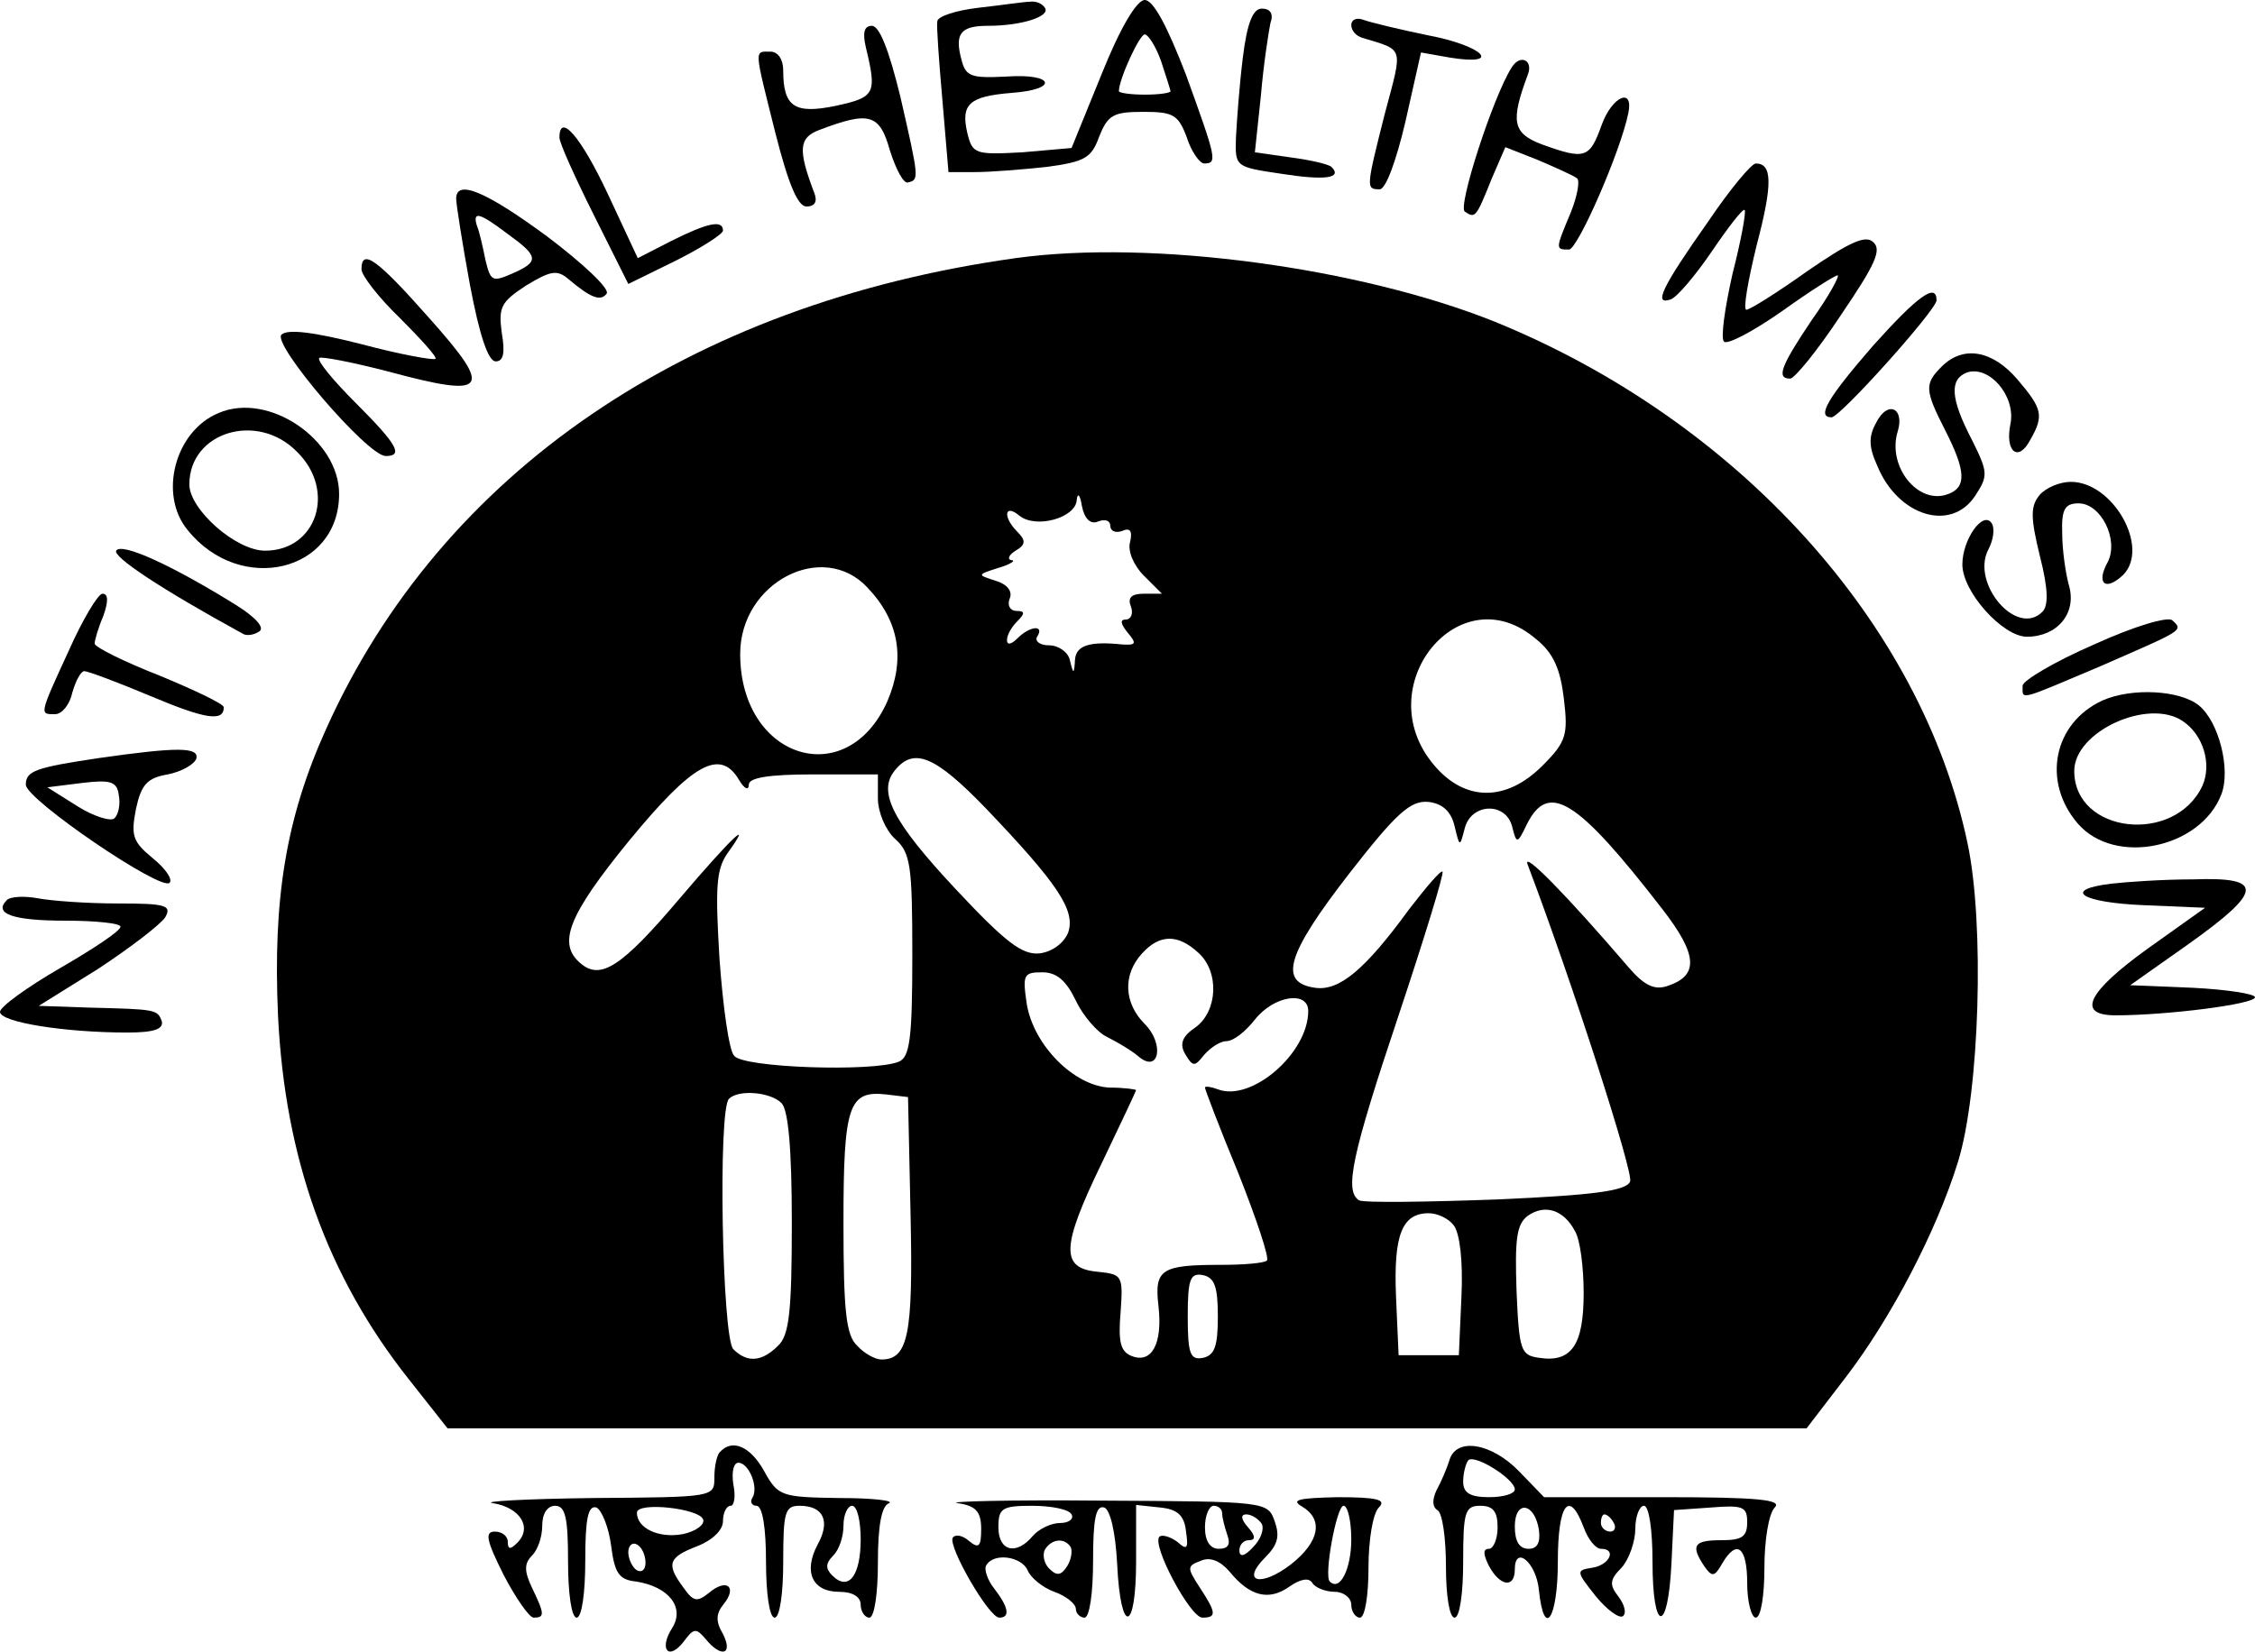 <?xml version="1.0" standalone="no"?>
<!DOCTYPE svg PUBLIC "-//W3C//DTD SVG 20010904//EN"
 "http://www.w3.org/TR/2001/REC-SVG-20010904/DTD/svg10.dtd">
<svg version="1.0" xmlns="http://www.w3.org/2000/svg"
 width="262pt" height="192pt" viewBox="0 0 262 192"
 preserveAspectRatio="xMidYMid meet">

<g transform="translate(0,192) scale(0.1,-0.1)"
fill="#000000" stroke="none">
<path d="M1137 1911 c-26 -3 -48 -10 -48 -16 -1 -5 2 -47 6 -92 l7 -83 31 0
c18 0 55 3 83 6 44 6 52 10 61 35 10 25 16 29 51 29 35 0 41 -3 51 -30 5 -16
15 -30 20 -30 16 0 14 6 -21 103 -22 57 -38 87 -48 87 -9 0 -28 -31 -50 -86
l-35 -86 -57 -5 c-55 -3 -58 -2 -64 22 -8 34 2 43 51 47 56 4 50 23 -6 19 -41
-2 -47 0 -52 20 -8 30 -1 39 31 39 39 0 73 11 66 21 -3 5 -11 8 -17 7 -7 0
-33 -4 -60 -7z m212 -62 c6 -18 11 -34 11 -35 0 -2 -13 -4 -30 -4 -16 0 -30 2
-30 4 0 14 24 66 30 66 4 0 13 -14 19 -31z"/>
<path d="M1444 1853 c-4 -32 -7 -74 -8 -93 -1 -34 -1 -34 53 -42 51 -8 71 -5
58 8 -3 3 -24 8 -47 11 l-42 6 7 66 c3 36 9 74 11 84 4 11 0 17 -10 17 -10 0
-17 -16 -22 -57z"/>
<path d="M1570 1891 c0 -7 6 -13 13 -15 49 -15 47 -9 26 -88 -22 -87 -22 -88
-6 -88 7 0 19 32 30 79 l18 80 34 -6 c62 -10 38 14 -26 26 -34 7 -67 15 -75
18 -8 3 -14 0 -14 -6z"/>
<path d="M1006 1865 c13 -54 11 -58 -35 -68 -48 -10 -61 -1 -61 41 0 13 -6 22
-15 22 -19 0 -19 5 6 -95 15 -59 26 -85 36 -85 10 0 13 6 9 16 -19 50 -18 64
6 73 58 22 70 19 82 -24 7 -22 16 -39 21 -37 13 3 13 4 -9 100 -13 53 -24 82
-33 82 -9 0 -11 -8 -7 -25z"/>
<path d="M1756 1841 c-21 -33 -63 -162 -54 -167 12 -8 13 -7 31 38 l16 37 38
-15 c21 -9 41 -18 45 -21 4 -2 1 -20 -7 -40 -18 -43 -18 -43 -2 -43 10 0 60
114 69 159 6 30 -19 19 -31 -14 -14 -39 -19 -41 -69 -23 -35 13 -37 27 -17 81
7 17 -9 25 -19 8z"/>
<path d="M650 1760 c0 -6 18 -46 40 -90 l40 -80 55 27 c30 15 55 31 55 35 0
13 -18 9 -60 -12 l-39 -20 -35 75 c-31 66 -56 95 -56 65z"/>
<path d="M1985 1663 c-55 -78 -64 -98 -44 -91 7 2 29 28 48 56 19 28 36 50 38
48 2 -2 -4 -35 -14 -74 -9 -40 -14 -75 -10 -79 4 -4 34 12 67 35 32 23 62 42
65 42 3 0 -10 -24 -30 -52 -37 -55 -41 -68 -25 -68 5 0 32 33 59 74 40 59 48
76 37 85 -9 8 -28 -1 -76 -34 -35 -25 -67 -45 -71 -45 -4 0 2 34 12 75 19 72
18 95 -1 95 -5 0 -30 -30 -55 -67z"/>
<path d="M530 1689 c0 -6 7 -51 16 -100 11 -58 21 -89 30 -89 9 0 11 10 7 33
-4 30 -1 36 28 55 28 17 36 19 49 8 26 -22 38 -27 45 -17 3 6 -28 35 -69 66
-72 53 -106 67 -106 44z m60 -41 c36 -26 37 -32 5 -46 -23 -10 -25 -9 -31 16
-3 15 -7 33 -10 40 -5 17 3 15 36 -10z"/>
<path d="M1180 1620 c-380 -53 -667 -249 -801 -547 -47 -104 -62 -198 -56
-333 8 -166 57 -303 152 -423 l45 -57 790 0 789 0 46 60 c52 68 105 169 130
250 25 81 31 276 11 370 -54 256 -267 491 -549 606 -157 63 -399 96 -557 74z
m96 -306 c8 3 14 1 14 -5 0 -6 6 -9 14 -6 9 4 12 0 9 -13 -3 -10 4 -27 16 -39
l21 -21 -21 0 c-15 0 -19 -5 -15 -15 3 -8 0 -15 -6 -15 -7 0 -6 -5 2 -15 11
-13 10 -15 -6 -14 -38 4 -54 -1 -55 -18 -1 -17 -2 -17 -6 0 -2 9 -13 17 -24
17 -11 0 -17 5 -14 10 9 14 -8 13 -23 -2 -7 -7 -12 -8 -12 -2 0 6 5 15 12 22
9 9 9 12 -1 12 -7 0 -11 6 -8 14 4 9 -3 17 -16 21 -22 7 -22 7 3 15 14 4 21 9
15 9 -5 1 -3 6 5 11 12 7 12 12 2 22 -17 17 -15 33 2 19 19 -16 66 -3 67 18 1
9 4 6 6 -7 3 -15 10 -22 19 -18z m-268 -77 c37 -39 44 -83 23 -132 -47 -106
-171 -67 -171 55 0 83 96 133 148 77z m777 -60 c20 -16 28 -35 32 -69 5 -42 3
-50 -25 -78 -42 -42 -90 -42 -126 1 -77 91 30 223 119 146z m-640 -196 c84
-88 105 -119 96 -145 -5 -12 -18 -22 -33 -24 -20 -2 -39 12 -97 74 -74 79 -92
114 -71 139 22 27 47 16 105 -44z m-286 32 c6 -10 11 -12 11 -5 0 8 22 12 75
12 l75 0 0 -28 c0 -16 9 -37 20 -47 18 -16 20 -31 20 -135 0 -98 -3 -119 -16
-124 -30 -12 -181 -7 -191 7 -6 6 -13 57 -17 112 -5 83 -4 104 9 123 31 43 7
21 -56 -53 -67 -79 -91 -94 -114 -75 -28 23 -15 56 56 143 74 90 106 108 128
70z m831 -53 c6 -25 6 -25 12 -2 8 29 48 30 55 1 5 -20 6 -20 17 3 25 50 58
30 157 -98 42 -54 43 -78 6 -90 -15 -5 -27 1 -45 22 -72 84 -124 137 -117 119
53 -140 123 -358 119 -368 -4 -11 -42 -16 -155 -21 -83 -3 -154 -4 -160 -1
-17 11 -9 51 46 215 30 90 53 165 51 167 -2 2 -19 -18 -39 -44 -51 -70 -81
-95 -109 -91 -43 6 -33 39 39 132 56 72 72 86 93 84 16 -2 26 -11 30 -28z
m-298 -147 c25 -22 23 -68 -3 -87 -15 -10 -19 -19 -12 -31 9 -15 11 -15 22 -1
8 9 19 16 26 16 8 0 22 11 33 25 22 28 62 34 62 10 0 -49 -66 -106 -105 -91
-8 3 -15 4 -15 2 0 -2 17 -47 39 -100 21 -53 36 -98 33 -101 -3 -3 -27 -5 -53
-5 -70 0 -78 -5 -73 -48 5 -44 -8 -67 -31 -58 -13 5 -16 16 -13 51 3 43 2 44
-27 47 -43 4 -42 29 5 126 22 46 40 84 40 85 0 1 -14 3 -31 3 -41 2 -88 49
-96 97 -5 34 -4 37 18 37 17 0 28 -10 39 -33 8 -17 25 -37 36 -42 12 -6 29
-16 37 -23 24 -20 30 15 7 38 -24 24 -26 57 -3 82 20 22 41 23 65 1z m-484
-175 c8 -8 12 -54 12 -139 0 -103 -3 -131 -16 -143 -19 -19 -36 -20 -52 -4
-13 13 -18 279 -5 291 11 11 48 8 61 -5z m150 -132 c3 -138 -3 -166 -34 -166
-7 0 -20 7 -28 16 -13 12 -16 40 -16 143 0 137 6 154 50 149 l25 -3 3 -139z
m772 -17 c6 -10 10 -42 10 -72 0 -60 -14 -81 -52 -75 -21 3 -23 8 -26 78 -2
60 0 77 13 87 20 14 42 7 55 -18z m-141 7 c7 -9 11 -41 9 -83 l-3 -68 -35 0
-35 0 -3 68 c-3 72 7 97 38 97 10 0 23 -6 29 -14z m-274 -106 c0 -35 -4 -45
-17 -48 -15 -3 -18 4 -18 48 0 44 3 51 18 48 13 -3 17 -13 17 -48z"/>
<path d="M420 1607 c0 -7 20 -33 45 -57 24 -24 43 -45 41 -47 -2 -2 -41 5 -86
17 -55 14 -86 18 -93 11 -11 -11 99 -140 121 -141 21 0 14 13 -35 62 -26 26
-45 49 -42 52 2 2 39 -5 81 -16 115 -31 122 -22 47 62 -61 69 -79 82 -79 57z"/>
<path d="M2176 1518 c-52 -60 -66 -83 -48 -83 10 0 122 125 122 136 0 21 -22
5 -74 -53z"/>
<path d="M2256 1494 c-20 -20 -20 -27 4 -74 24 -47 25 -66 4 -74 -35 -14 -72
32 -59 73 8 27 -12 36 -25 10 -9 -16 -9 -28 1 -50 24 -59 86 -78 114 -35 15
23 15 27 -4 65 -25 48 -26 70 -6 78 26 9 57 -27 51 -59 -7 -33 9 -46 23 -19
16 28 14 36 -15 70 -29 34 -63 40 -88 15z"/>
<path d="M254 1440 c-51 -21 -70 -95 -36 -136 61 -76 176 -49 176 42 0 63 -82
119 -140 94z m91 -45 c46 -45 23 -115 -37 -115 -34 0 -88 48 -88 77 0 61 79
85 125 38z"/>
<path d="M2370 1345 c-11 -13 -11 -26 0 -71 10 -39 10 -58 3 -65 -30 -30 -83
33 -63 72 6 11 8 25 4 31 -10 15 -34 -19 -34 -48 0 -32 47 -84 75 -84 35 0 58
27 49 59 -4 14 -8 42 -8 61 -1 28 3 35 19 35 26 0 47 -42 34 -68 -14 -25 -3
-35 18 -15 31 32 -12 108 -61 108 -13 0 -29 -7 -36 -15z"/>
<path d="M135 1280 c-4 -7 51 -44 148 -97 4 -2 12 -1 18 3 7 4 -3 16 -27 31
-74 46 -133 73 -139 63z"/>
<path d="M80 1164 c-35 -76 -34 -74 -16 -74 8 0 17 11 20 25 4 14 10 25 14 25
4 0 39 -13 77 -29 64 -27 85 -30 85 -13 0 4 -34 20 -75 37 -41 16 -75 33 -75
37 0 4 4 18 10 32 6 17 6 26 -1 26 -5 0 -23 -30 -39 -66z"/>
<path d="M2433 1171 c-46 -20 -83 -42 -83 -48 0 -17 -6 -18 91 23 96 42 96 41
83 53 -5 5 -45 -7 -91 -28z"/>
<path d="M2443 1106 c-57 -26 -71 -94 -29 -143 43 -50 143 -29 167 34 11 29
-3 84 -26 103 -22 18 -78 21 -112 6z m93 -24 c24 -16 34 -50 23 -75 -32 -69
-149 -56 -149 17 0 46 86 85 126 58z"/>
<path d="M115 1039 c-74 -11 -85 -15 -85 -31 0 -17 157 -124 167 -114 4 4 -5
17 -20 29 -23 19 -25 26 -19 57 6 28 13 36 37 40 15 3 30 11 33 18 4 14 -22
14 -113 1z m18 -70 c-4 -4 -24 2 -43 14 l-35 22 40 5 c33 4 41 2 43 -14 2 -10
0 -22 -5 -27z"/>
<path d="M2453 893 c-58 -7 -35 -22 38 -25 l71 -3 -66 -47 c-71 -51 -84 -78
-38 -78 60 0 162 13 162 21 0 4 -33 9 -72 11 l-73 3 68 48 c87 62 88 78 5 75
-35 0 -78 -3 -95 -5z"/>
<path d="M8 874 c-16 -16 7 -24 68 -24 35 0 64 -3 64 -7 0 -5 -32 -26 -70 -48
-38 -22 -70 -45 -70 -51 0 -12 75 -24 148 -24 31 0 42 4 40 13 -5 14 -7 14
-85 16 l-58 2 69 43 c38 25 73 52 78 60 8 14 0 16 -55 16 -36 0 -77 3 -93 6
-16 3 -32 2 -36 -2z"/>
<path d="M837 233 c-4 -3 -7 -17 -7 -30 0 -23 0 -23 -142 -24 -79 -1 -130 -4
-115 -6 31 -5 46 -28 28 -46 -8 -8 -11 -8 -11 1 0 7 -7 12 -15 12 -12 0 -10
-10 10 -50 14 -27 30 -50 35 -50 13 0 13 4 -2 35 -9 19 -9 28 0 37 7 7 12 22
12 35 0 14 6 23 15 23 12 0 15 -14 15 -65 0 -37 4 -65 10 -65 6 0 10 29 10 66
0 48 3 65 13 62 6 -3 14 -22 17 -44 4 -32 9 -40 29 -42 38 -6 57 -30 42 -54
-16 -25 -4 -39 14 -15 11 15 14 15 25 2 18 -22 32 -18 20 6 -9 15 -8 24 1 35
16 20 3 30 -17 13 -14 -11 -18 -11 -30 6 -20 27 -18 35 16 48 18 7 30 19 30
29 0 10 4 18 9 18 4 0 6 11 3 25 -2 14 0 25 6 25 12 0 24 -29 16 -41 -3 -5 0
-9 5 -9 7 0 11 -26 11 -65 0 -37 4 -65 10 -65 6 0 10 28 10 65 0 58 2 65 19
65 28 0 36 -18 21 -45 -17 -32 -6 -55 25 -55 16 0 25 -6 25 -15 0 -8 5 -15 10
-15 6 0 10 28 10 64 0 42 4 66 13 69 6 3 -19 6 -58 6 -67 1 -71 2 -87 31 -16
29 -37 38 -51 23z m-20 -79 c2 -6 -9 -14 -24 -17 -28 -5 -53 7 -53 25 0 13 73
5 77 -8z m183 -23 c0 -42 -14 -61 -33 -42 -8 8 -8 14 1 23 7 7 12 22 12 35 0
13 5 23 10 23 6 0 10 -18 10 -39z m-250 -27 c0 -8 -4 -12 -10 -9 -5 3 -10 13
-10 21 0 8 5 12 10 9 6 -3 10 -13 10 -21z"/>
<path d="M1684 223 c-3 -10 -10 -26 -15 -35 -5 -11 -5 -19 1 -23 6 -3 10 -33
10 -66 0 -33 4 -59 10 -59 6 0 10 28 10 65 0 58 2 65 20 65 15 0 20 -7 20 -25
0 -14 -5 -25 -10 -25 -7 0 -7 -6 0 -20 13 -24 30 -26 30 -4 0 29 25 8 28 -24
6 -58 22 -33 22 33 0 67 13 85 30 40 5 -14 14 -25 20 -25 19 0 10 -19 -10 -22
-19 -3 -19 -4 4 -33 13 -16 28 -27 32 -23 4 4 1 14 -6 23 -10 13 -10 19 4 33
9 10 16 31 16 45 0 15 5 27 10 27 6 0 10 -28 10 -65 0 -83 18 -85 22 -2 l3 62
43 3 c37 3 42 1 42 -17 0 -17 -6 -21 -30 -21 -32 0 -36 -6 -20 -30 9 -13 12
-13 21 3 17 29 29 19 29 -23 0 -22 5 -40 10 -40 6 0 10 26 10 58 0 32 5 63 12
70 9 9 -19 12 -128 12 l-140 0 -29 30 c-32 33 -73 40 -81 13z m76 -34 c0 -5
-13 -9 -30 -9 -22 0 -30 5 -30 18 0 10 3 21 6 25 8 7 54 -22 54 -34z m28 -47
c2 -15 -2 -22 -12 -22 -11 0 -16 9 -16 26 0 31 23 28 28 -4z m87 8 c3 -5 1
-10 -4 -10 -6 0 -11 5 -11 10 0 6 2 10 4 10 3 0 8 -4 11 -10z"/>
<path d="M1113 173 c21 -3 27 -10 27 -30 0 -21 -3 -23 -14 -14 -8 7 -16 8 -19
4 -6 -10 42 -93 54 -93 13 0 11 12 -6 34 -8 10 -12 23 -9 27 9 15 41 10 48 -6
3 -8 17 -20 31 -25 14 -5 25 -14 25 -20 0 -5 5 -10 10 -10 6 0 10 29 10 66 0
48 3 65 13 62 7 -3 13 -28 15 -66 4 -83 22 -80 22 4 l0 65 28 -3 c20 -2 28 -9
30 -28 3 -20 1 -22 -10 -12 -8 6 -18 9 -21 6 -9 -10 36 -94 50 -94 17 0 16 6
-3 35 -15 23 -15 25 1 31 11 5 23 0 34 -13 23 -28 45 -34 69 -17 13 9 23 11
27 4 3 -5 15 -10 26 -10 10 0 19 -7 19 -15 0 -8 5 -15 10 -15 6 0 10 26 10 58
0 32 5 63 12 70 9 9 -1 12 -48 12 -45 -1 -55 -3 -41 -11 25 -15 20 -41 -13
-67 -35 -27 -59 -21 -30 8 15 15 17 25 11 42 -8 23 -10 23 -202 24 -107 1
-182 -1 -166 -3z m132 -13 c3 -5 -3 -10 -13 -10 -11 0 -25 -7 -32 -15 -19 -23
-40 -18 -40 10 0 22 4 25 39 25 22 0 43 -4 46 -10z m175 1 c0 -5 3 -16 6 -25
4 -11 1 -16 -10 -16 -10 0 -16 9 -16 25 0 14 5 25 10 25 6 0 10 -4 10 -9z
m150 -30 c0 -34 -13 -61 -25 -49 -7 7 8 88 16 88 5 0 9 -18 9 -39z m-104 18
c3 -6 -1 -18 -10 -27 -10 -11 -16 -12 -16 -4 0 7 5 12 11 12 8 0 8 5 -1 15 -8
9 -9 15 -2 15 6 0 14 -5 18 -11z m-222 -27 c2 -4 1 -14 -4 -22 -7 -11 -12 -12
-21 -3 -6 6 -8 16 -5 22 8 13 23 14 30 3z"/>
</g>
</svg>
